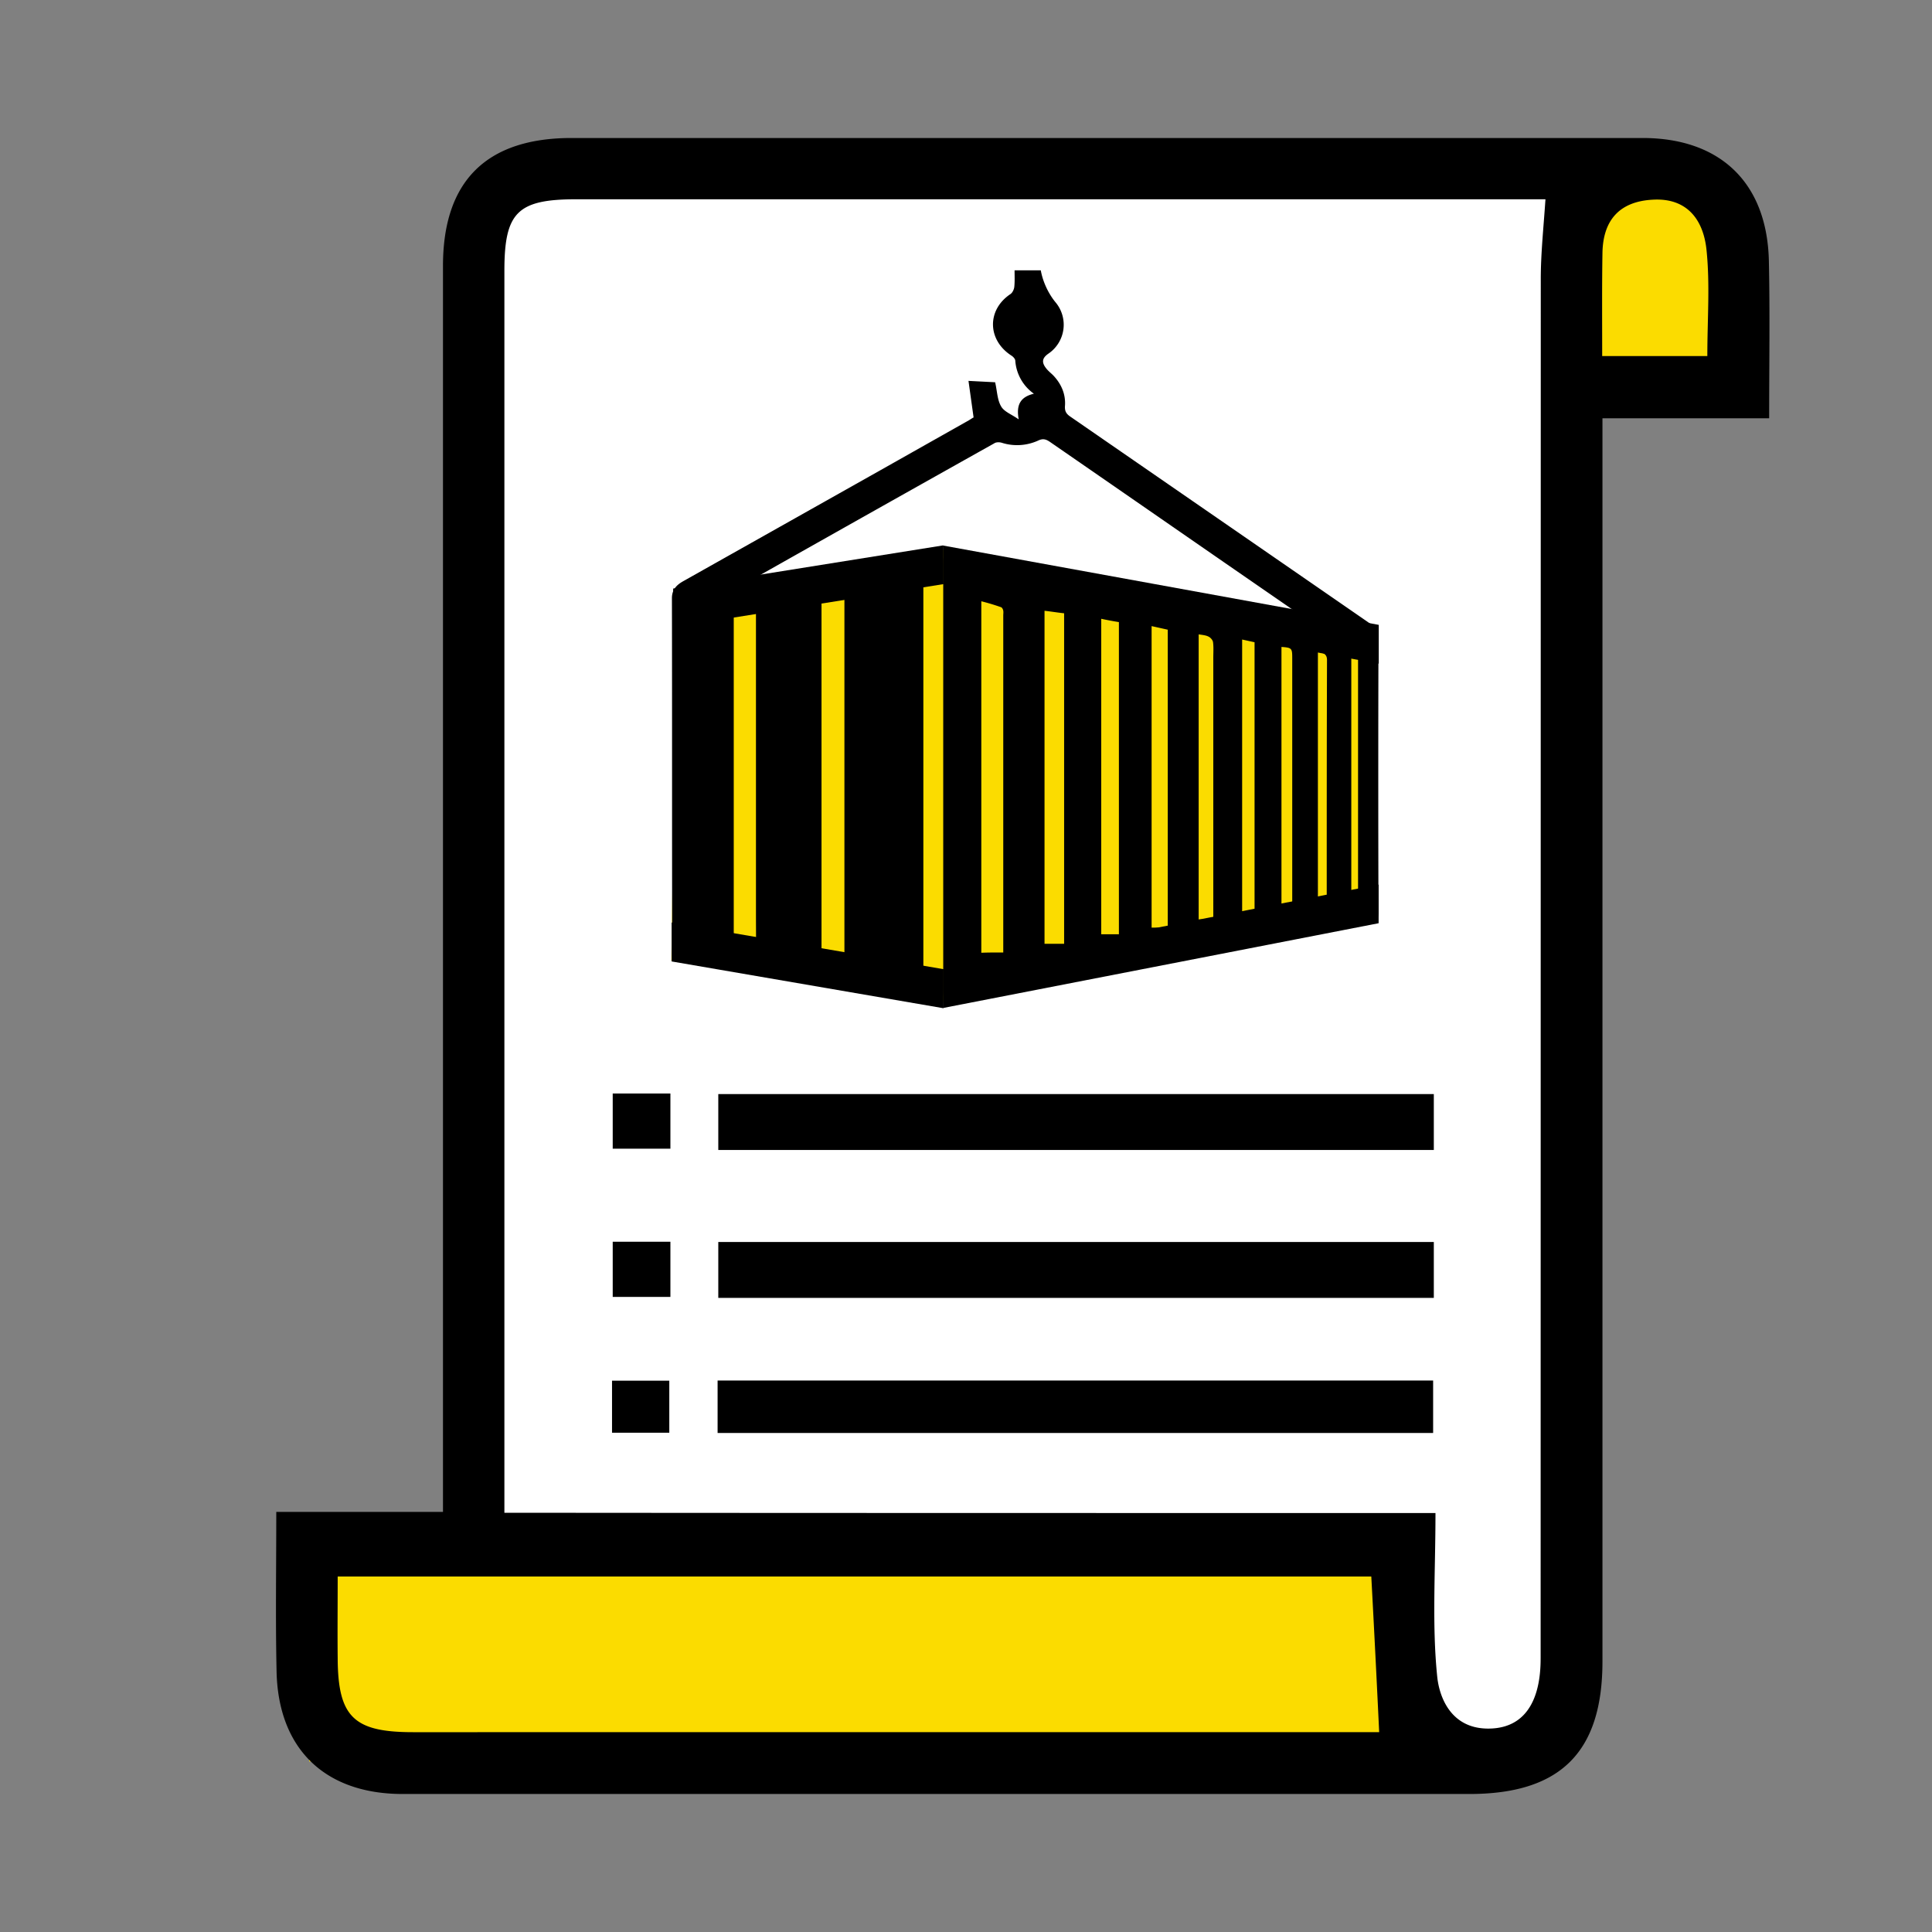 <svg xmlns="http://www.w3.org/2000/svg" fill="none" viewBox="0 0 14 14"><rect x="0" y="0" width="14" height="14" fill="#808080" stroke="none"/><g clip-path="url(#a)"><path class="ic_a_single_invoice" fill="#fff" stroke="#000" stroke-miterlimit="10" stroke-width=".183" d="M3.54 1.34h7.84v11.015l-.494.446-.742-.213v-1.405H3.358L3.54 1.34Z"/><path class="ic_a_single_invoice" fill="#FBDC00" d="M12.583 1.327h-1.05v1.382h1.05V1.327ZM10.167 11.268H2.24v1.496h7.926V11.27ZM4.902 4.285l1.885-.309 3.181.593-.018 2.057-3.197.65-1.888-.314.037-2.677Z"/><path class="ic_a_single_invoice" fill="#000" d="M2.002 10.956H3.21V1.927c0-.615.315-.927.932-.927h7.76c.566 0 .905.327.916.895.008.37.002.738.002 1.136h-1.208V12.039c0 .658-.304.961-.965.961H2.919c-.567 0-.906-.329-.915-.896-.008-.37-.002-.739-.002-1.148Zm8.4.008c0 .427-.026.812.013 1.189.015.141.096.373.369.373.38 0 .38-.409.38-.522l.001-9.982c0-.184.02-.37.034-.578H4.176c-.427 0-.521.095-.521.518v9c2.268.002 4.49.002 6.747.002Zm-.465.46h-7.49c0 .212-.002.402 0 .591.002.426.115.537.546.537H9.994a175.84 175.84 0 0 0-.057-1.127ZM11.61 2.58h.762c0-.265.02-.52-.006-.769-.022-.214-.137-.379-.39-.364-.242.013-.36.15-.364.386-.004.244-.002.485-.002.747Z"/><path class="ic_a_single_invoice" fill="#000" d="M10.39 9v.405H5.205V9h5.187ZM10.385 10.003v.381H5.2v-.38h5.185ZM4.858 8.998v.4H4.44v-.4h.417ZM10.39 7.928v.405H5.205v-.405h5.187ZM4.858 7.924v.4H4.44v-.4h.417ZM4.85 10.005v.377h-.415v-.377h.415Z"/><g fill="#000"><path class="ic_a_single_invoice" d="M6.63 7.267 6.3 7.205l-.181-.031V4.086c.15-.026.3-.052.448-.074.124-.02.124-.019.124.106v3.074c0 .026-.005.05-.01.076l-.053-.001Z"/><path class="ic_a_single_invoice" d="M5.477 4.188c-.047.024-.093.047-.136.074-.013.008-.02.028-.024.045-.003.013 0 .028 0 .04V7.035c-.11-.018-.213-.033-.319-.054-.151-.027-.127.004-.127-.156-.002-.83 0-1.659-.002-2.49 0-.062.033-.096.083-.124l1.425-.802.645-.364c.013-.008.026-.017.033-.02l-.037-.265.193.01c.015.063.015.126.043.174.022.04.076.058.128.095-.02-.106.013-.163.11-.186a.321.321 0 0 1-.135-.241c-.001-.011-.014-.026-.026-.034-.177-.113-.181-.332-.009-.447.015-.01.026-.034.028-.052.004-.04.002-.078.002-.12h.19c.014.08.054.168.108.233a.253.253 0 0 1-.052.37c-.048.033-.052.065-.014.111.014.017.033.032.048.047.06.063.092.139.085.224-.002.037.011.056.039.075L9.49 4.216l.43.297a.146.146 0 0 1 .069.13c-.002.656-.002 1.31 0 1.966 0 .056-.02.076-.072.085l-2.29.418c-.236.043-.473.088-.709.13-.074.013-.083.006-.083-.07V4.086c0-.078.007-.082.085-.069.836.153 1.67.303 2.505.455l.017-.002a.358.358 0 0 0-.05-.035c-.595-.41-1.19-.823-1.784-1.233-.028-.019-.05-.026-.084-.01a.367.367 0 0 1-.263.017c-.018-.006-.043-.006-.057.004-.571.32-1.14.64-1.71.962l-.017.013ZM7.27 6.902V4.461c0-.013.002-.024 0-.035-.001-.01-.009-.024-.016-.026a1.603 1.603 0 0 0-.143-.043v2.547c.052-.002.104-.002.16-.002Zm.441-.063V4.444c-.05-.005-.094-.013-.142-.018v2.413h.142Zm.397-.068V4.508a2.6 2.6 0 0 1-.128-.024V6.77h.128Zm.354-.049V4.563l-.117-.026v2.185h.117Zm.224-2.125v2.066h.106V4.766c0-.037.003-.076-.002-.113-.002-.015-.019-.034-.033-.04-.019-.01-.045-.012-.07-.016Zm.315.037v1.98h.09v-1.96L9 4.634Zm.363 1.94V4.768c0-.07-.003-.075-.078-.08v1.887l.078-.001Zm.186-1.855v1.814h.063l.001-.03c0-.574 0-1.146.002-1.72 0-.045-.027-.05-.066-.064Zm.242.038v1.748l.049-.004V4.755c-.019.002-.032.002-.049.002Z"/><path class="ic_a_single_invoice" d="M5.475 4.19c.157-.026.317-.05.478-.076v3.028c-.022-.004-.045-.005-.065-.01-.122-.02-.245-.042-.367-.06-.033-.006-.043-.017-.043-.049.002-.135 0-.27 0-.405V4.223a.185.185 0 0 0-.003-.033c.002-.002 0 0 0 0Z"/></g><path class="ic_a_single_invoice" fill="#000" d="m6.835 4.233-1.957.312v-.28l1.957-.313v.28ZM6.837 7.306l-1.97-.339v-.282l1.97.338v.283Z"/><path class="ic_a_single_invoice" fill="#000" d="m9.99 4.809-3.157-.576v-.28l3.158.575v.28ZM9.99 6.69l-3.155.614v-.28L9.99 6.41v.28Z"/></g><defs><clipPath id="a"><path class="ic_a_single_invoice" fill="#fff" d="M0 0h12v12H0z" transform="translate(1 1)"/></clipPath></defs></svg>